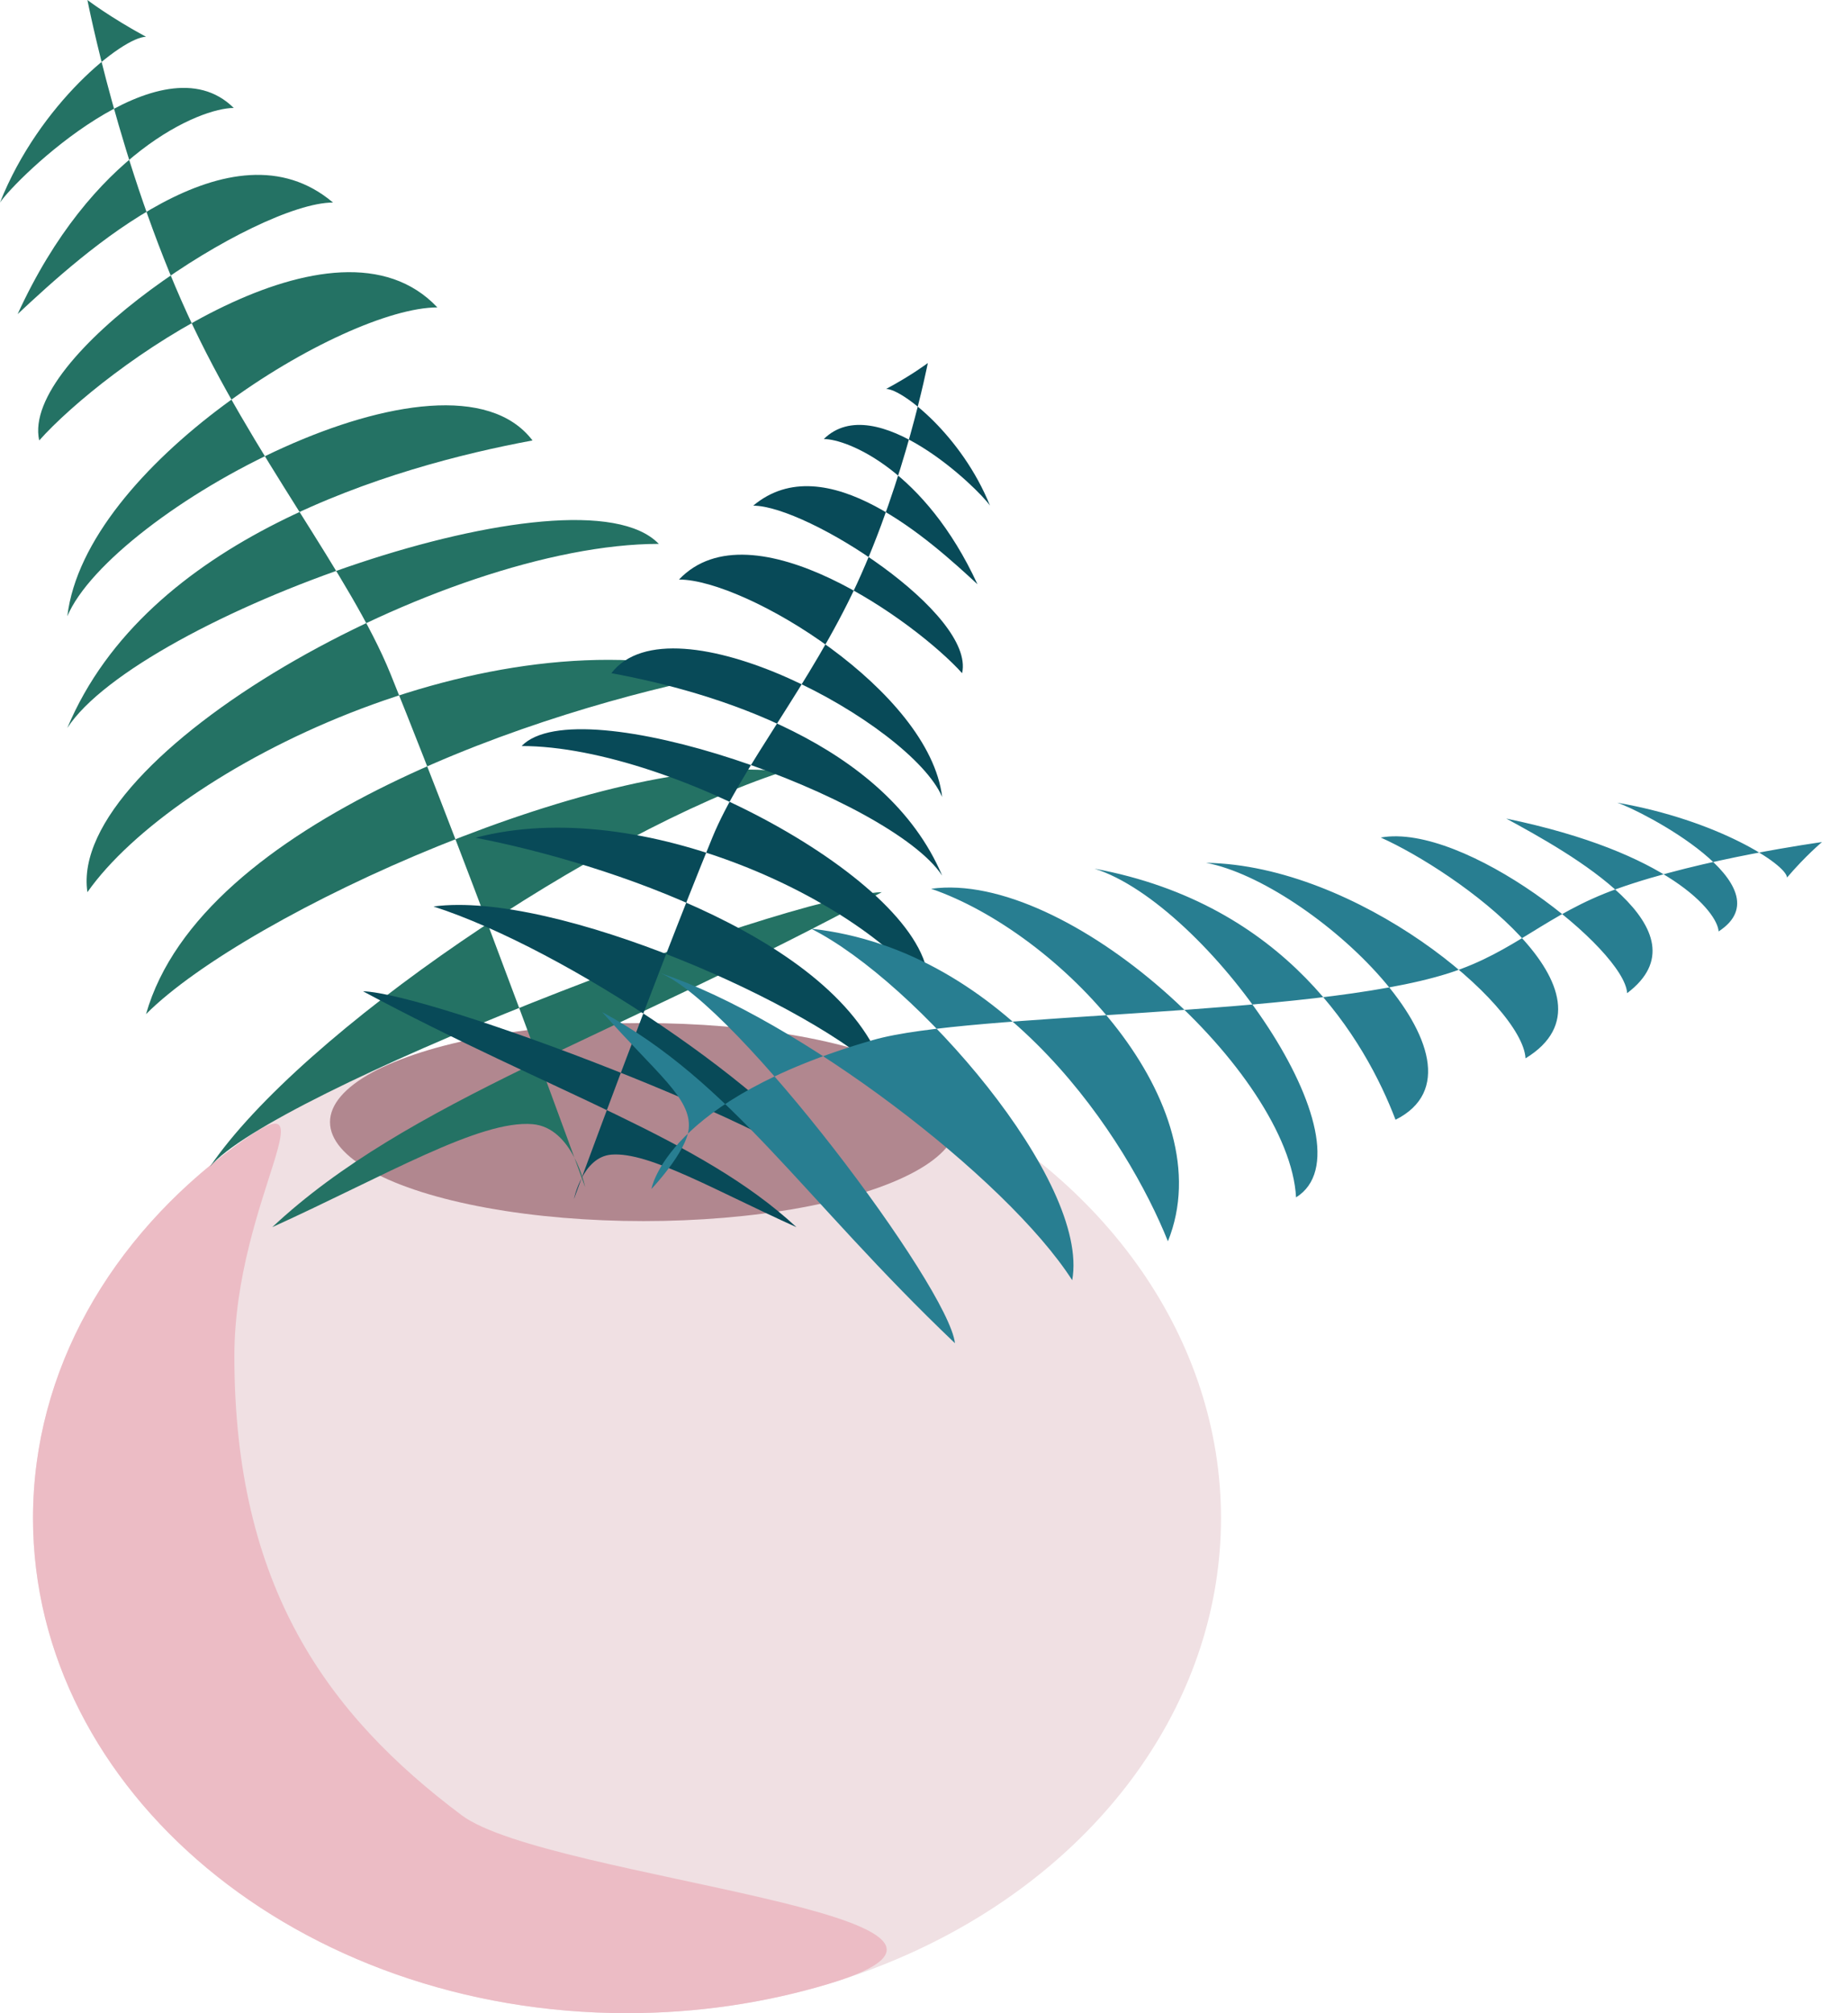 <?xml version="1.0" encoding="UTF-8" standalone="no"?>
<svg width="56px" height="61px" viewBox="0 0 56 61" version="1.1" xmlns="http://www.w3.org/2000/svg" xmlns:xlink="http://www.w3.org/1999/xlink">
    <!-- Generator: Sketch 40.3 (33839) - http://www.bohemiancoding.com/sketch -->
    <title>small_fern</title>
    <desc>Created with Sketch.</desc>
    <defs></defs>
    <g id="Page-1" stroke="none" stroke-width="1" fill="none" fill-rule="evenodd">
        <g id="small_fern">
            <g id="pot" transform="translate(1, 31)">
                <ellipse id="Oval-7" fill="#F0E0E3" cx="18" cy="15" rx="18" ry="15"></ellipse>
                <path d="M18,30 C20.138,30 22.19,29.689 24.092,29.119 C31.035,27.038 15.579,25.946 12.986,24 C8.938,20.962 6.102,17.097 6.102,10.093 C6.102,5.29 9.274,1.414 6.102,3.744 C2.36,6.492 0,10.516 0,15 C0,23.284 8.059,30 18,30 Z" id="Oval-7" fill="#ECBCC5"></path>
                <ellipse id="Oval-7" fill="#B1878F" cx="18.5" cy="3" rx="9.5" ry="3"></ellipse>
            </g>
            <g id="leaves">
                <path d="M17.732,35.973 C17.732,35.973 17.364,34.166 16.137,34.063 C14.536,33.929 11.67,35.63 8.25,37.184 C12.346,33.349 18.596,31.433 26.722,27.033 C23.741,27.132 8.213,33.103 6.36,35.356 C9.123,31.285 18.118,25.21 23.718,23.385 C18.531,22.686 7.495,27.645 4.425,30.729 C6.098,24.848 16.494,21.485 21.928,20.427 C14.802,18.528 5.299,23.262 2.649,27.033 C2.027,22.871 13.412,16.48 19.963,16.48 C17.507,13.923 4.207,18.717 2.04,22.058 C4.448,16.308 11.9,14.13 16.137,13.346 C13.538,9.938 3.362,15.526 2.04,18.673 C2.585,14.097 10.404,9.315 13.254,9.315 C10.164,6.037 3.145,11.15 1.188,13.346 C0.622,10.789 7.783,6.137 10.091,6.137 C7.013,3.529 2.512,7.672 0.534,9.518 C2.779,4.611 6.072,3.271 7.083,3.271 C4.889,1.091 0.476,5.422 0,6.137 C1.195,3.128 3.737,1.115 4.425,1.115 C3.326,0.519 2.649,0 2.649,0 C2.649,0 3.624,5.021 5.681,9.518 C7.626,13.772 10.622,17.425 11.836,20.427 C14.41,26.788 17.732,35.973 17.732,35.973 Z" id="Path-80" fill="#247264"></path>
                <path d="M23.608,36.331 C23.608,36.331 23.347,35.058 22.474,34.986 C21.336,34.891 19.298,36.089 16.866,37.184 C19.779,34.483 24.222,33.134 30,30.036 C27.88,30.106 16.84,34.31 15.522,35.897 C17.486,33.03 23.882,28.752 27.864,27.467 C24.176,26.975 16.329,30.467 14.147,32.639 C15.336,28.497 22.728,26.129 26.591,25.384 C21.524,24.047 14.767,27.381 12.884,30.036 C12.441,27.105 20.536,22.605 25.194,22.605 C23.448,20.804 13.991,24.18 12.45,26.532 C14.163,22.484 19.461,20.95 22.474,20.398 C20.626,17.998 13.391,21.933 12.45,24.149 C12.838,20.927 18.398,17.56 20.424,17.56 C18.227,15.251 13.236,18.851 11.845,20.398 C11.442,18.597 16.534,15.322 18.175,15.322 C15.986,13.485 12.786,16.402 11.38,17.703 C12.976,14.247 15.317,13.303 16.036,13.303 C14.476,11.768 11.339,14.818 11,15.322 C11.85,13.203 13.657,11.785 14.147,11.785 C13.365,11.366 12.884,11 12.884,11 C12.884,11 13.577,14.536 15.039,17.703 C16.422,20.698 18.552,23.27 19.416,25.384 C21.246,29.863 23.608,36.331 23.608,36.331 Z" id="Path-80" fill="#084A58" transform="translate(20.5, 24.092) scale(-1, 1) translate(-20.5, -24.092) "></path>
                <path d="M39.471,49.997 C39.471,49.997 38.409,48.875 37.706,48.773 C36.789,48.638 35.998,49.654 34.04,51.208 C36.386,47.373 39.965,45.457 44.62,41.057 C42.913,41.156 34.018,47.127 32.957,49.38 C34.539,45.309 39.692,39.234 42.9,37.409 C39.928,36.71 33.607,41.669 31.849,44.753 C32.807,38.872 38.762,35.509 41.874,34.451 C37.792,32.552 32.349,37.286 30.831,41.057 C30.475,36.895 36.996,30.504 40.748,30.504 C39.342,27.947 31.723,32.741 30.482,36.082 C31.861,30.332 36.13,28.154 38.557,27.37 C37.068,23.962 31.24,29.55 30.482,32.697 C30.794,28.121 35.273,23.339 36.905,23.339 C35.135,20.061 31.115,25.174 29.994,27.37 C29.67,24.813 33.772,20.161 35.094,20.161 C33.331,17.553 30.752,21.696 29.619,23.542 C30.906,18.635 32.791,17.295 33.371,17.295 C32.114,15.115 29.586,19.446 29.314,20.161 C29.998,17.152 31.454,15.139 31.849,15.139 C31.219,14.543 30.831,14.024 30.831,14.024 C30.831,14.024 31.136,17.683 31.919,20.298 C32.575,22.49 33.669,23.478 34.207,25.529 C35.321,29.783 34.619,40.049 35.315,43.051 C36.789,49.412 39.471,49.997 39.471,49.997 Z" id="Path-80" fill="#287E91" transform="translate(36.967, 32.616) rotate(87) translate(-36.967, -32.616) "></path>
            </g>
        </g>
    </g>
</svg>
